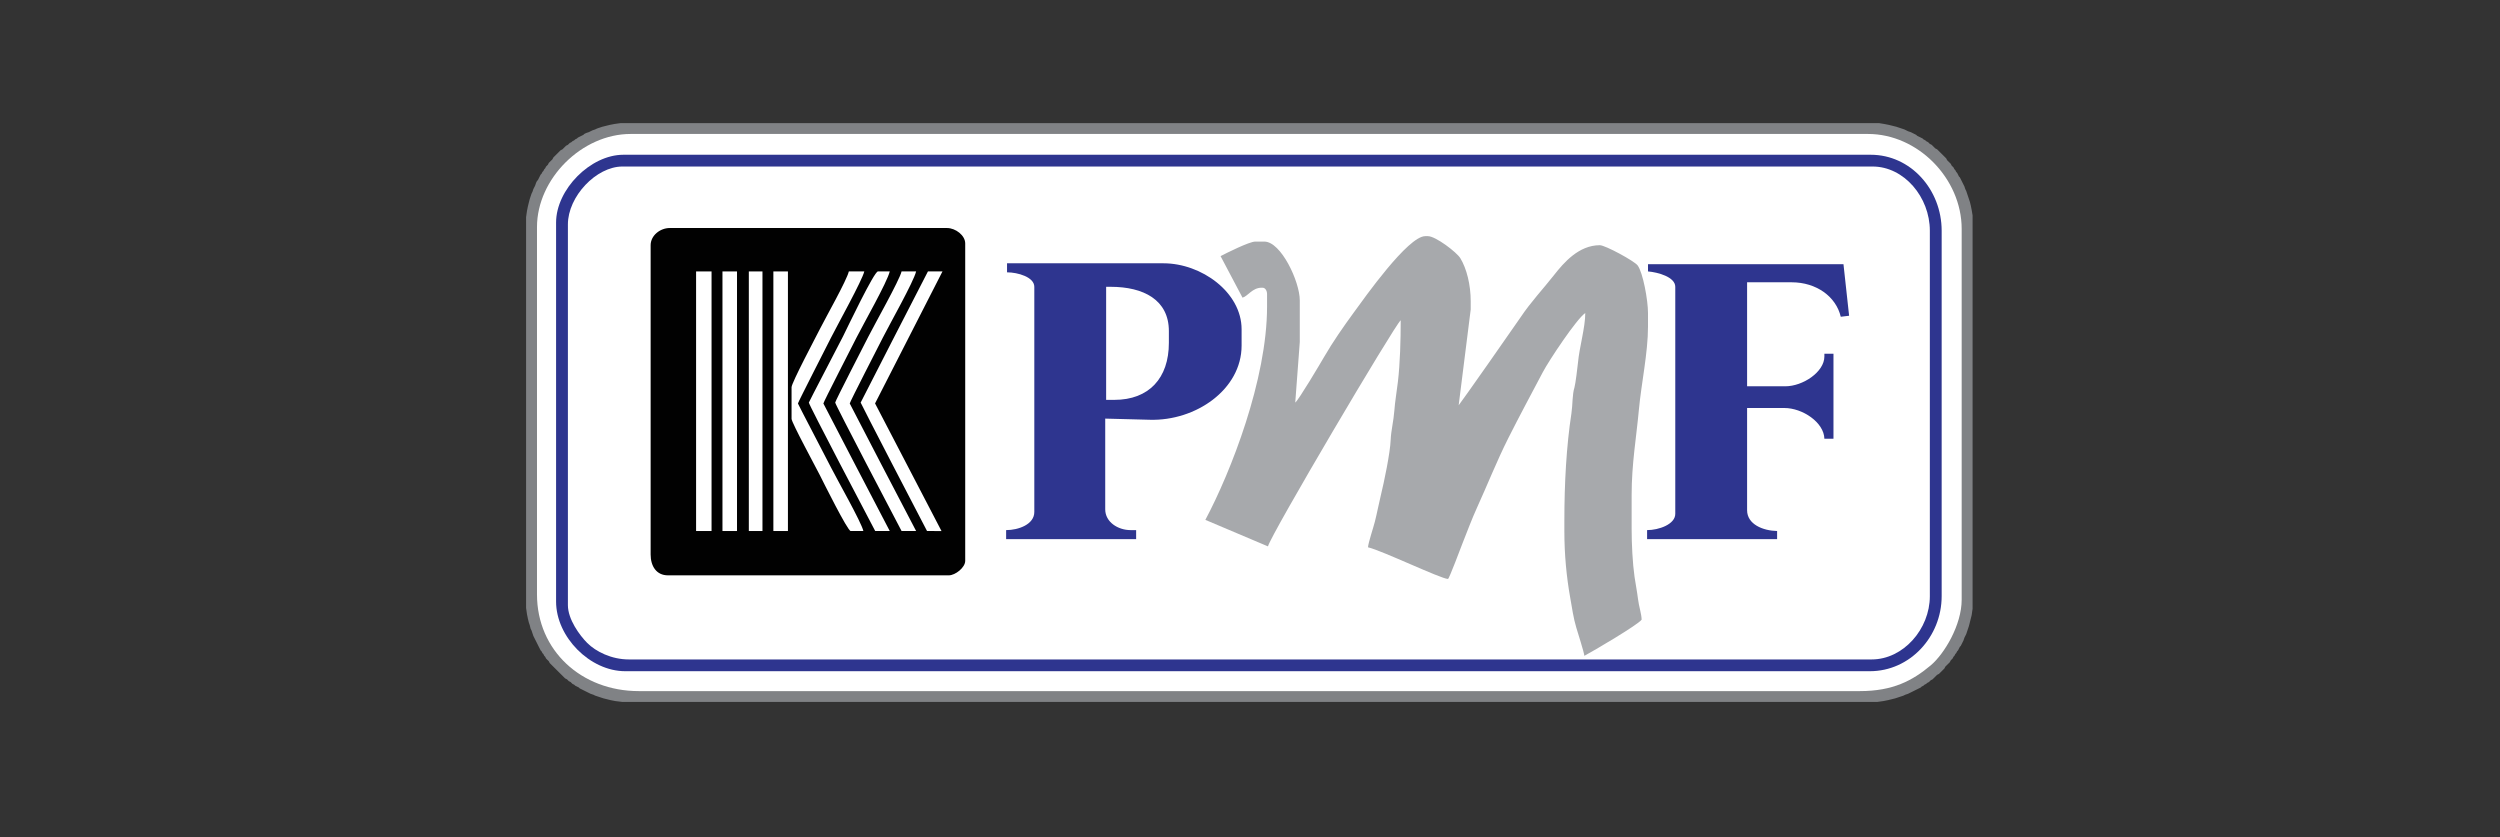 <?xml version="1.0" encoding="UTF-8"?>
<svg width="224px" height="75px" viewBox="0 0 224 75" version="1.1" xmlns="http://www.w3.org/2000/svg" xmlns:xlink="http://www.w3.org/1999/xlink">
    <rect x="0" y="0" width="224" height="75" fill="#333333" stroke="none"/>
    <!-- Generator: Sketch 58 (84663) - https://sketch.com -->
    <title>LOGOS/logo_kpmf</title>
    <desc>Created with Sketch.</desc>
    <defs>
        <rect id="path-1" x="0" y="0" width="224" height="75"></rect>
    </defs>
    <g id="LOGOS/logo_kpmf" stroke="none" stroke-width="1" fill="none" fill-rule="evenodd">
        <mask id="mask-2" fill="white">
            <use xlink:href="#path-1"></use>
        </mask>
        <g id="Background"></g>
        <g id="kpmf" mask="url(#mask-2)">
            <g transform="translate(47, 11)" id="kpmf-seeklogo">
                <g>
                    <polygon id="path2" fill="#808285" points="8.039 0.111 7.631 0.192 7.305 0.273 6.98 0.354 6.735 0.435 6.491 0.516 6.328 0.597 6.084 0.678 5.921 0.759 5.758 0.84 5.513 0.921 5.35 1.003 5.269 1.084 5.106 1.165 4.943 1.246 4.78 1.327 4.699 1.408 4.536 1.489 4.454 1.57 4.291 1.651 4.21 1.732 4.047 1.813 3.966 1.894 3.884 1.975 3.721 2.056 3.64 2.137 3.558 2.218 3.477 2.299 3.395 2.38 3.232 2.461 3.151 2.542 3.069 2.623 2.988 2.704 2.907 2.785 2.825 2.866 2.744 2.947 2.662 3.028 2.581 3.11 2.499 3.272 2.418 3.353 2.336 3.434 2.255 3.515 2.173 3.596 2.092 3.758 2.01 3.839 1.929 3.92 1.847 4.082 1.766 4.163 1.685 4.325 1.603 4.406 1.522 4.568 1.44 4.649 1.359 4.811 1.277 4.973 1.196 5.136 1.114 5.217 1.033 5.379 0.951 5.622 0.87 5.784 0.788 5.946 0.707 6.189 0.626 6.351 0.544 6.594 0.463 6.837 0.381 7.161 0.3 7.486 0.218 7.891 0.137 8.458 0.137 43.467 0.218 44.034 0.3 44.439 0.381 44.764 0.463 45.007 0.544 45.331 0.626 45.493 0.707 45.736 0.788 45.979 0.87 46.141 0.951 46.303 1.033 46.465 1.114 46.627 1.196 46.79 1.277 46.952 1.359 47.114 1.44 47.276 1.522 47.357 1.603 47.519 1.685 47.6 1.766 47.762 1.847 47.843 1.929 48.005 2.01 48.086 2.092 48.167 2.173 48.248 2.255 48.41 2.336 48.491 2.418 48.572 2.499 48.653 2.581 48.734 2.662 48.816 2.744 48.897 2.825 48.978 2.907 49.059 2.988 49.14 3.069 49.221 3.151 49.302 3.232 49.383 3.314 49.464 3.395 49.545 3.477 49.626 3.558 49.707 3.64 49.788 3.803 49.869 3.884 49.95 3.966 50.031 4.128 50.112 4.21 50.193 4.291 50.274 4.454 50.355 4.536 50.436 4.699 50.517 4.862 50.598 4.943 50.679 5.106 50.76 5.269 50.841 5.432 50.923 5.595 51.004 5.758 51.085 5.921 51.166 6.165 51.247 6.328 51.328 6.572 51.409 6.817 51.49 7.061 51.571 7.387 51.652 7.713 51.733 8.12 51.814 8.772 51.895 121.19 51.895 121.76 51.814 122.167 51.733 122.493 51.652 122.819 51.571 123.063 51.49 123.308 51.409 123.552 51.328 123.715 51.247 123.959 51.166 124.122 51.085 124.285 51.004 124.448 50.923 124.611 50.841 124.774 50.76 124.937 50.679 125.1 50.598 125.181 50.517 125.344 50.436 125.426 50.355 125.588 50.274 125.67 50.193 125.833 50.112 125.914 50.031 125.996 49.95 126.159 49.869 126.24 49.788 126.322 49.707 126.403 49.626 126.485 49.545 126.566 49.464 126.729 49.383 126.81 49.302 126.892 49.221 126.973 49.14 127.055 49.059 127.136 48.978 127.218 48.897 127.299 48.734 127.381 48.653 127.462 48.572 127.544 48.491 127.625 48.41 127.707 48.329 127.788 48.167 127.869 48.086 127.951 48.005 128.032 47.843 128.114 47.762 128.195 47.6 128.277 47.519 128.358 47.357 128.44 47.276 128.521 47.114 128.603 46.952 128.684 46.871 128.766 46.708 128.847 46.546 128.928 46.384 129.01 46.141 129.091 45.979 129.173 45.817 129.254 45.574 129.336 45.331 129.417 45.088 129.499 44.764 129.58 44.439 129.662 44.115 129.743 43.548 129.743 8.296 129.662 7.81 129.58 7.405 129.499 7.08 129.417 6.837 129.336 6.594 129.254 6.351 129.173 6.108 129.091 5.946 129.01 5.703 128.928 5.541 128.847 5.379 128.766 5.217 128.684 5.054 128.603 4.892 128.521 4.811 128.44 4.649 128.358 4.487 128.277 4.406 128.195 4.244 128.114 4.163 128.032 4.001 127.951 3.92 127.869 3.839 127.788 3.677 127.707 3.596 127.625 3.515 127.544 3.434 127.462 3.353 127.381 3.191 127.299 3.11 127.218 3.028 127.136 2.947 127.055 2.866 126.973 2.785 126.892 2.704 126.81 2.623 126.729 2.542 126.647 2.461 126.566 2.38 126.403 2.299 126.322 2.218 126.24 2.137 126.159 2.056 126.077 1.975 125.914 1.894 125.833 1.813 125.751 1.732 125.588 1.651 125.507 1.57 125.344 1.489 125.263 1.408 125.1 1.327 124.937 1.246 124.774 1.165 124.692 1.084 124.529 1.003 124.367 0.921 124.204 0.84 123.959 0.759 123.796 0.678 123.633 0.597 123.389 0.516 123.145 0.435 122.9 0.354 122.574 0.273 122.249 0.192 121.841 0.111 121.352 0.03 8.609 0.03"></polygon>
                    <path d="M1.114,9.35 L1.114,42.251 C1.114,47.295 5.1,50.923 10.238,50.923 L119.642,50.923 C122.602,50.923 124.352,49.988 125.975,48.632 C127.219,47.594 128.766,44.991 128.766,42.738 L128.766,9.512 C128.766,4.997 124.84,1.003 120.375,1.003 L9.505,1.003 C5.147,1.003 1.114,5.011 1.114,9.35 L1.114,9.35 Z" id="path4" fill="#FFFFFF"></path>
                    <path d="M2.825,8.944 L2.825,42.9 C2.825,46.084 5.876,49.14 9.016,49.14 L120.538,49.14 C124.133,49.14 126.973,46.051 126.973,42.413 L126.973,9.674 C126.973,5.99 124.193,2.866 120.619,2.866 L8.853,2.866 C5.912,2.866 2.825,5.968 2.825,8.944 L2.825,8.944 Z" id="path6" fill="#2E358F"></path>
                    <path d="M3.884,9.106 L3.884,43.224 C3.884,44.493 4.939,45.932 5.614,46.608 C6.391,47.386 7.795,48.086 9.342,48.086 L120.701,48.086 C123.531,48.086 125.914,45.37 125.914,42.413 L125.914,9.674 C125.914,6.661 123.605,3.92 120.782,3.92 L8.772,3.92 C6.425,3.92 3.884,6.599 3.884,9.106 L3.884,9.106 Z" id="path8" fill="#FFFFFF"></path>
                    <path d="M11.297,10.97 L11.297,38.686 C11.297,39.733 11.821,40.55 12.845,40.55 L38.017,40.55 C38.591,40.55 39.483,39.854 39.483,39.253 L39.483,10.808 C39.483,10.094 38.621,9.431 37.854,9.431 L13.008,9.431 C12.152,9.431 11.297,10.099 11.297,10.97 Z" id="path10" fill="#010101"></path>
                    <path d="M69.054,25.071 L69.461,19.641 L69.461,15.914 C69.461,14.24 67.784,10.646 66.284,10.646 L65.469,10.646 C64.939,10.646 62.849,11.693 62.363,11.949 L64.329,15.671 C64.804,15.544 65.208,14.779 66.04,14.779 L66.121,14.779 C66.385,14.779 66.528,15.074 66.528,15.346 L66.528,16.481 C66.528,22.99 63.292,31.276 61,35.58 L66.61,37.956 C66.85,36.93 78.005,18.06 78.503,17.697 C78.503,19.453 78.447,21.557 78.253,23.201 C78.158,24.007 77.988,25.018 77.933,25.801 C77.872,26.685 77.638,27.577 77.606,28.393 C77.558,29.617 77.004,32.225 76.729,33.355 C76.531,34.165 76.399,34.911 76.19,35.736 C76.048,36.299 75.607,37.599 75.571,38.037 C76.828,38.329 82.129,40.874 82.739,40.874 C82.844,40.874 83.914,37.999 84.032,37.702 C84.454,36.634 84.881,35.494 85.346,34.472 C86.295,32.389 87.118,30.297 88.143,28.259 C89.182,26.194 90.187,24.337 91.238,22.342 C91.789,21.298 94.267,17.564 95.04,17.048 C95.04,18.352 94.514,20.092 94.386,21.503 C94.356,21.851 94.154,23.452 94.074,23.705 C93.866,24.362 93.918,25.256 93.801,26.026 C93.35,28.982 93.167,32.258 93.167,35.687 L93.167,36.579 C93.167,38.704 93.361,40.694 93.689,42.542 C93.861,43.513 93.979,44.376 94.237,45.238 C94.368,45.678 94.932,47.446 94.959,47.762 C95.721,47.361 99.787,44.971 100.091,44.52 C100.081,44.004 99.836,43.297 99.763,42.659 C99.695,42.079 99.538,41.257 99.456,40.694 C99.28,39.472 99.195,37.734 99.195,36.417 L99.195,33.337 C99.195,30.56 99.617,28.188 99.844,25.717 C100.06,23.366 100.661,20.614 100.661,18.264 L100.661,17.048 C100.661,15.897 100.209,13.425 99.734,12.784 C99.44,12.388 96.833,10.97 96.344,10.97 C94.458,10.97 93.115,12.535 92.255,13.63 C91.289,14.86 90.14,16.086 89.272,17.389 C88.82,18.068 83.751,25.292 83.697,25.312 L84.776,16.724 L84.776,15.995 C84.776,14.525 84.416,13.071 83.848,12.137 C83.52,11.598 81.63,10.16 80.947,10.16 L80.703,10.16 C79.15,10.16 75.253,15.697 74.3,17 C73.382,18.255 72.421,19.632 71.634,20.992 C71.285,21.595 69.352,24.854 69.054,25.071 L69.054,25.071 Z" id="path12" fill="#A7A9AC"></path>
                    <path d="M43.23,13.401 C44.197,13.401 45.674,13.827 45.674,14.698 L45.674,34.877 C45.674,35.988 44.252,36.498 43.149,36.498 L43.149,37.308 L54.798,37.308 L54.798,36.498 L54.309,36.498 C53.163,36.498 52.028,35.773 52.028,34.634 L52.028,26.507 L56.019,26.611 C60.134,26.732 64.247,23.899 64.247,19.966 L64.247,18.507 C64.247,15.189 60.652,12.591 57.241,12.591 L43.23,12.591 L43.23,13.401 Z" id="path14" fill="#2E358F"></path>
                    <path d="M100.661,13.32 C101.549,13.394 103.105,13.816 103.105,14.698 L103.105,35.039 C103.105,35.987 101.616,36.498 100.58,36.498 L100.58,37.308 L112.229,37.308 L112.229,36.579 C110.965,36.552 109.54,35.983 109.54,34.715 L109.54,25.557 L112.88,25.557 C114.513,25.557 116.432,26.853 116.465,28.313 L117.279,28.313 L117.279,20.695 L116.465,20.695 L116.465,20.938 C116.465,22.331 114.53,23.612 112.962,23.612 L109.54,23.612 L109.54,14.293 L113.532,14.293 C115.751,14.293 117.511,15.578 117.932,17.382 L118.68,17.29 L118.175,12.672 L100.661,12.672 L100.661,13.32 Z" id="path16" fill="#2E358F"></path>
                    <path d="M52.11,24.828 L52.843,24.828 C55.95,24.828 57.731,22.878 57.731,19.723 L57.731,18.669 C57.731,15.856 55.446,14.698 52.517,14.698 L52.11,14.698 L52.11,24.828 Z" id="path18" fill="#FFFFFF"></path>
                    <polygon id="path20" fill="#FFFFFF" points="15.37 36.579 16.755 36.579 16.755 13.32 15.37 13.32"></polygon>
                    <path d="M23.924,23.693 L23.924,26.53 C23.924,26.863 26.144,30.94 26.476,31.608 C26.757,32.172 28.952,36.579 29.219,36.579 L30.359,36.579 C30.168,35.765 27.997,31.958 27.454,30.879 C27.168,30.31 24.494,25.199 24.494,25.152 C24.494,25.057 27.154,19.861 27.454,19.264 C28.007,18.165 30.252,14.127 30.441,13.32 L29.056,13.32 C28.868,14.122 26.988,17.437 26.477,18.453 C26.131,19.141 23.924,23.298 23.924,23.693 Z" id="path22" fill="#FFFFFF"></path>
                    <path d="M27.834,25.071 C27.834,25.245 33.216,35.516 33.781,36.579 L35.084,36.579 C34.562,35.597 29.137,25.181 29.137,25.152 C29.137,25.024 31.787,19.882 32.097,19.264 C32.68,18.105 34.87,14.234 35.084,13.32 L33.781,13.32 C33.595,14.112 31.329,18.118 30.794,19.183 C30.479,19.809 27.834,24.93 27.834,25.071 Z" id="path24" fill="#FFFFFF"></path>
                    <path d="M25.472,25.071 C25.472,25.269 30.848,35.507 31.418,36.579 L32.722,36.579 C32.203,35.604 26.775,25.164 26.775,25.152 C26.775,25.032 29.427,19.879 29.735,19.264 C30.319,18.1 32.496,14.285 32.722,13.32 L31.663,13.32 C31.319,13.32 28.879,18.448 28.54,19.128 C28.25,19.71 25.472,25.02 25.472,25.071 Z" id="path26" fill="#FFFFFF"></path>
                    <path d="M30.115,25.071 C30.115,25.137 35.528,35.575 36.062,36.579 L37.359,36.582 L31.406,25.146 L37.446,13.32 L36.143,13.32 C35.626,14.293 30.115,25.063 30.115,25.071 L30.115,25.071 Z" id="path28" fill="#FFFFFF"></path>
                    <polygon id="path30" fill="#FFFFFF" points="17.733 36.579 19.036 36.579 19.036 13.32 17.733 13.32"></polygon>
                    <polygon id="path32" fill="#FFFFFF" points="22.294 36.579 23.598 36.579 23.598 13.32 22.294 13.32"></polygon>
                    <polygon id="path34" fill="#FFFFFF" points="20.095 36.579 21.317 36.579 21.317 13.32 20.095 13.32"></polygon>
                </g>
            </g>
        </g>
    </g>
</svg>